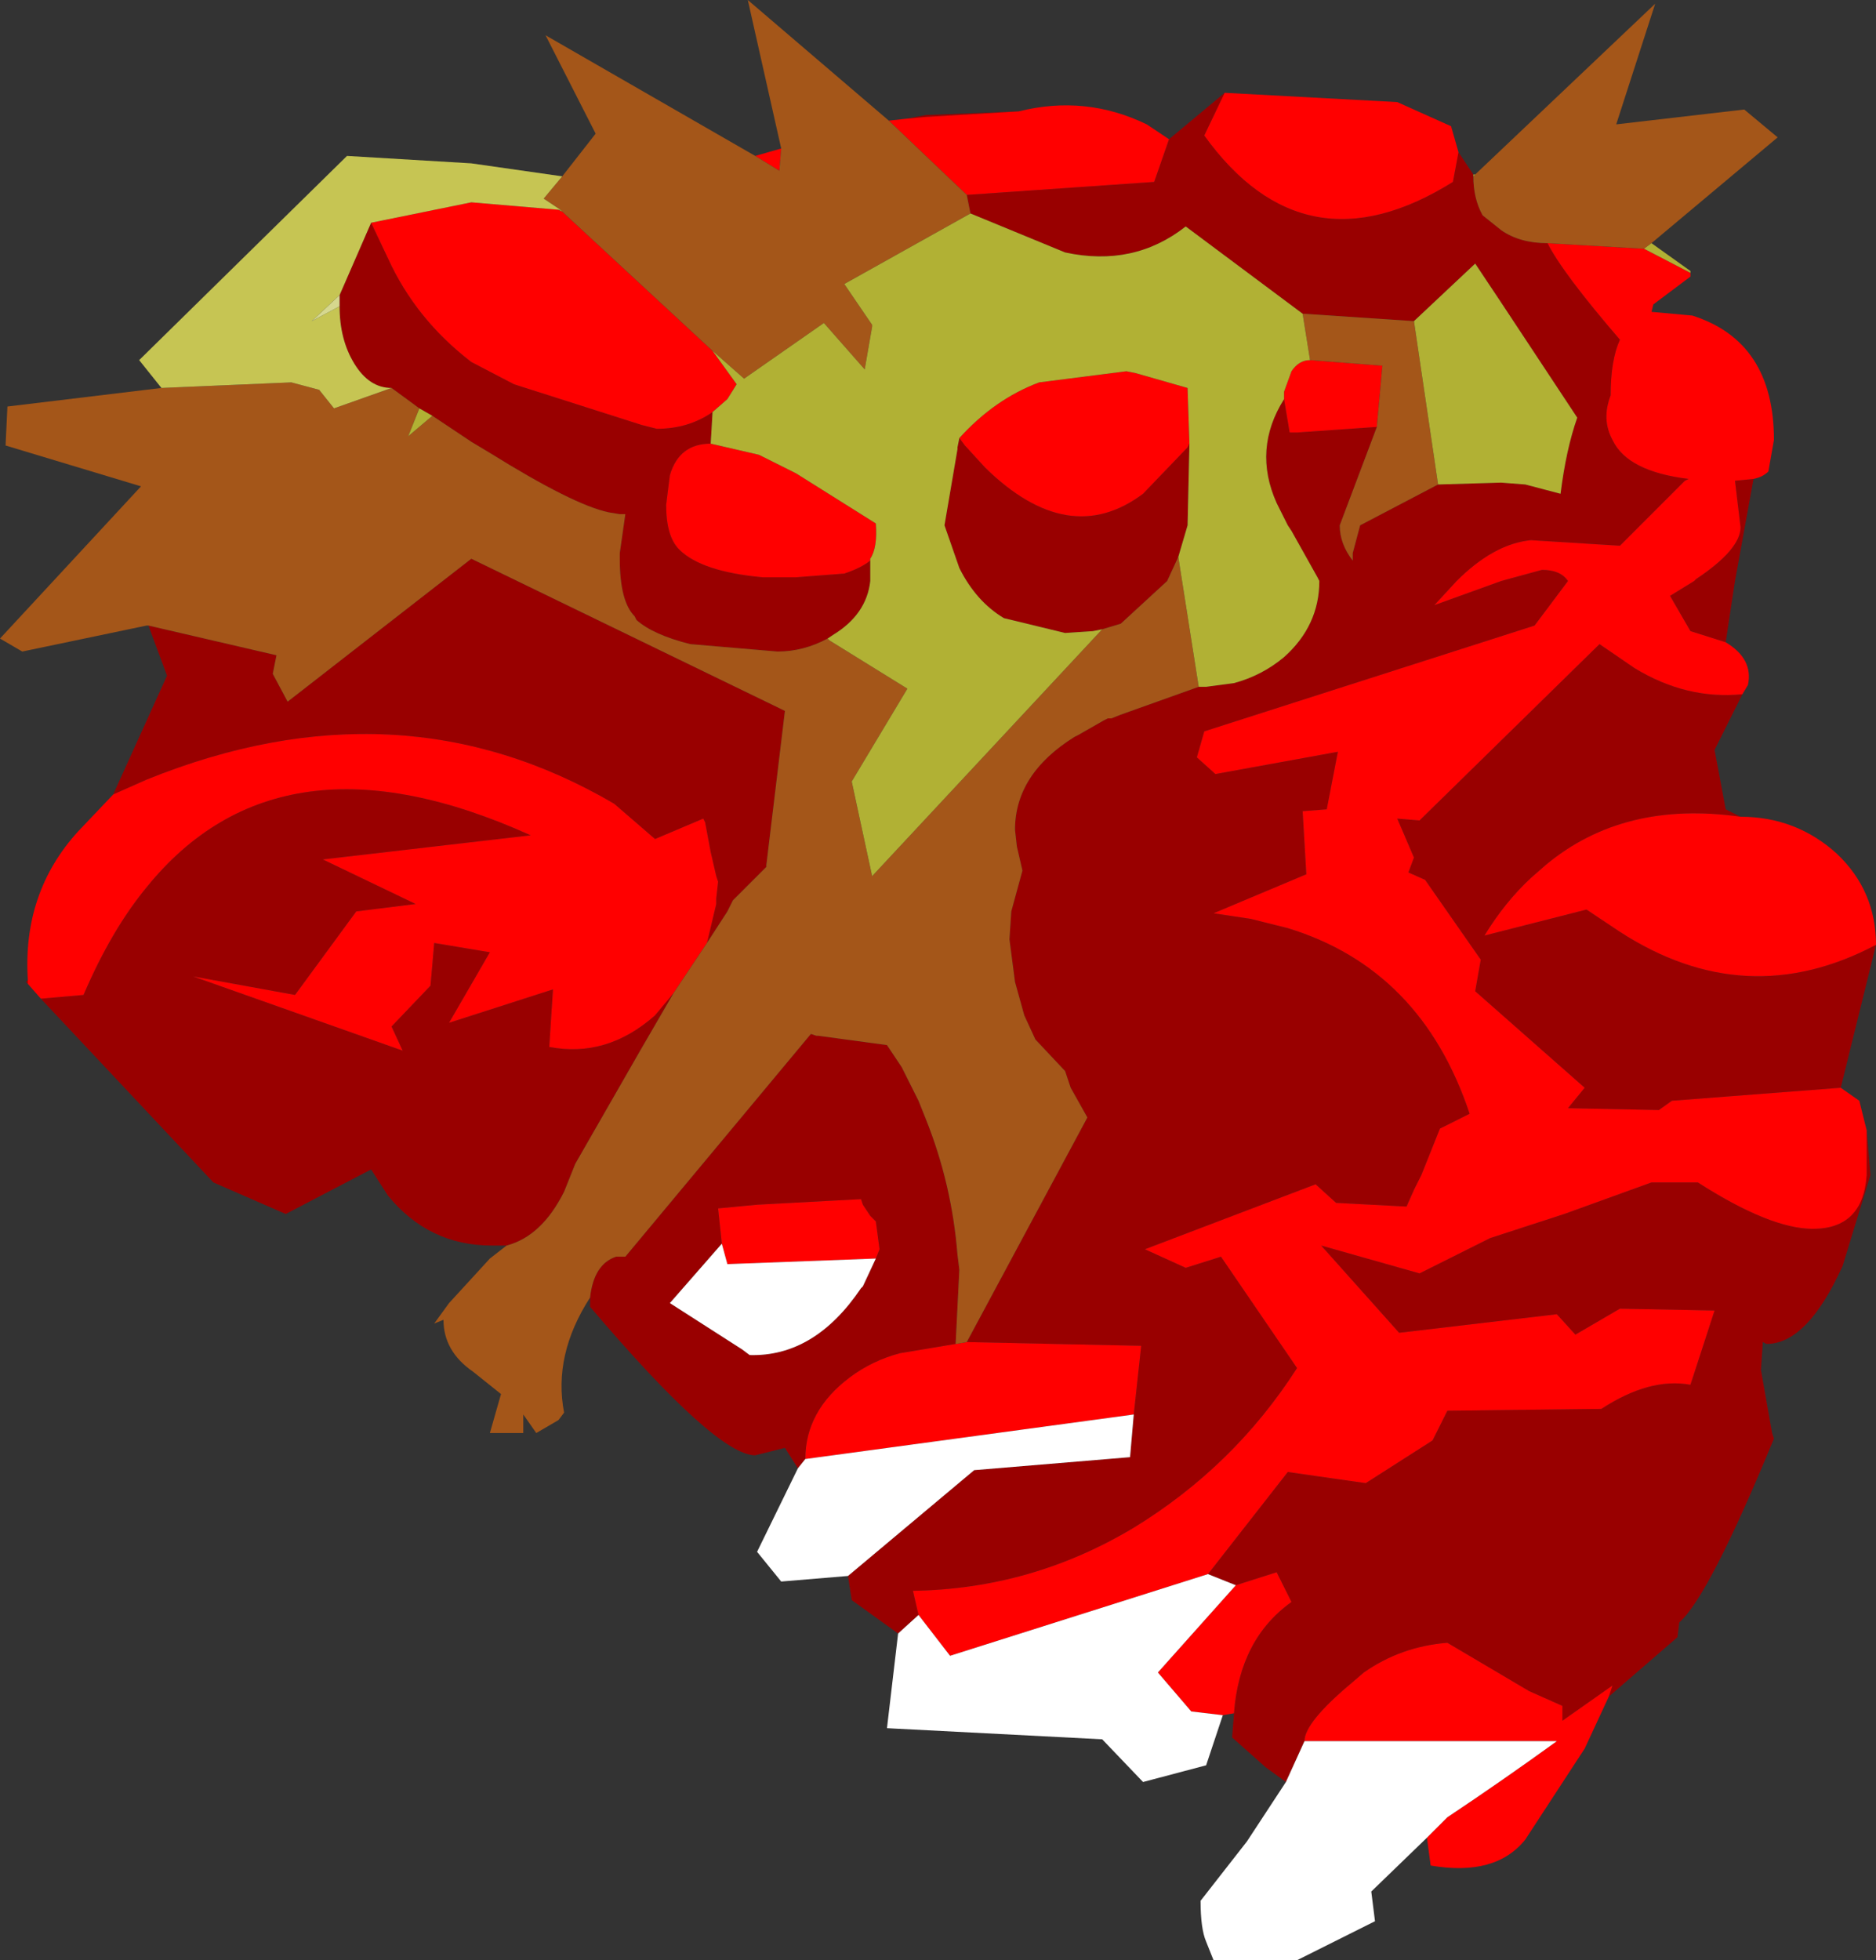<?xml version="1.0" encoding="UTF-8" standalone="no"?>
<svg xmlns:ffdec="https://www.free-decompiler.com/flash" xmlns:xlink="http://www.w3.org/1999/xlink" ffdec:objectType="frame" height="52.8px" width="50.55px" xmlns="http://www.w3.org/2000/svg">
  <rect width="100%" height="100%" fill="#333333" stroke="none"/>
  <g transform="matrix(1.0, 0.0, 0.0, 1.0, 27.8, 23.65)">
    <use ffdec:characterId="2178" height="52.8" transform="matrix(1.0, 0.0, 0.0, 1.0, -27.8, -23.65)" width="50.55" xlink:href="#shape0"/>
  </g>
  <defs>
    <g id="shape0" transform="matrix(1.0, 0.0, 0.0, 1.0, 27.8, 23.65)">
      <path d="M19.45 -10.75 L18.95 -8.0 18.7 -6.35 17.75 -6.65 17.2 -7.6 17.85 -8.0 17.9 -8.05 Q19.1 -8.85 19.1 -9.45 L18.95 -10.7 19.45 -10.75 M19.15 -4.95 L18.4 -3.45 18.7 -1.85 19.1 -1.65 Q15.95 -2.1 13.85 -0.35 L13.45 0.0 Q12.75 0.65 12.2 1.55 L14.95 0.85 15.85 1.45 Q19.25 3.65 22.75 1.8 L21.8 5.65 17.25 6.0 16.9 6.25 14.45 6.2 14.9 5.65 11.95 3.05 12.1 2.2 10.6 0.05 10.15 -0.15 10.3 -0.55 9.85 -1.6 10.45 -1.55 15.3 -6.3 16.25 -5.65 Q17.65 -4.8 19.15 -4.95 M22.5 6.8 L22.6 8.0 21.85 10.45 Q20.9 12.55 19.8 12.55 L19.7 12.5 19.65 13.25 19.95 14.95 20.0 15.1 Q18.25 19.35 17.45 20.05 L17.4 20.45 15.55 22.05 15.65 21.75 14.3 22.7 14.3 22.35 14.3 22.3 13.4 21.9 11.2 20.6 Q9.95 20.7 8.95 21.4 L8.6 21.7 Q7.35 22.75 7.35 23.25 L6.85 24.35 6.3 23.95 5.4 23.15 5.45 22.5 Q5.6 20.5 7.0 19.5 L6.6 18.7 5.5 19.05 4.75 18.75 6.9 16.0 9.0 16.3 10.8 15.15 11.2 14.35 15.35 14.3 Q16.65 13.45 17.75 13.65 L18.4 11.65 15.85 11.6 14.65 12.3 14.15 11.75 9.9 12.25 7.8 9.9 10.45 10.65 12.35 9.7 14.35 9.05 16.7 8.2 17.95 8.2 Q19.9 9.45 21.05 9.45 22.4 9.45 22.5 8.0 L22.5 6.8 M-3.6 20.35 L-4.85 19.45 -4.95 18.8 -1.55 15.95 2.65 15.6 2.75 14.45 2.95 12.6 -1.75 12.5 1.5 6.45 1.05 5.65 0.9 5.2 0.1 4.35 -0.2 3.7 -0.45 2.8 -0.6 1.65 -0.55 0.9 -0.25 -0.2 -0.4 -0.85 -0.45 -1.3 Q-0.45 -2.8 1.15 -3.8 L1.25 -3.85 1.95 -4.25 2.05 -4.3 2.15 -4.3 2.4 -4.4 4.5 -5.15 4.7 -5.15 5.45 -5.25 Q6.2 -5.45 6.8 -5.95 7.75 -6.8 7.75 -8.0 L7.7 -8.1 7.0 -9.35 6.9 -9.5 6.8 -9.7 6.6 -10.1 Q5.95 -11.55 6.8 -12.9 L6.95 -12.0 7.15 -12.0 9.3 -12.15 8.3 -9.5 Q8.3 -9.0 8.65 -8.55 L8.65 -8.75 8.85 -9.5 10.95 -10.6 12.65 -10.65 13.3 -10.6 14.25 -10.35 Q14.4 -11.55 14.7 -12.4 L12.65 -15.5 11.95 -16.55 10.3 -15.0 7.3 -15.2 4.15 -17.55 Q2.75 -16.45 0.9 -16.85 L-1.65 -17.9 -1.75 -18.4 3.3 -18.75 3.7 -19.9 5.2 -21.15 4.65 -20.0 Q7.35 -16.25 11.35 -18.75 L11.5 -19.55 11.9 -18.95 11.9 -18.9 Q11.9 -18.3 12.15 -17.85 L12.65 -17.45 Q13.15 -17.1 13.9 -17.1 14.3 -16.3 15.85 -14.5 15.6 -13.95 15.6 -13.0 15.35 -12.35 15.65 -11.8 16.05 -10.95 17.7 -10.75 L17.6 -10.7 15.85 -8.95 13.45 -9.1 Q12.45 -9.0 11.45 -8.0 L10.85 -7.35 12.65 -8.0 13.75 -8.3 Q14.25 -8.3 14.45 -8.0 L13.55 -6.8 4.65 -3.95 4.45 -3.25 4.95 -2.8 8.25 -3.4 7.95 -1.85 7.3 -1.8 7.4 -0.1 4.9 0.95 5.9 1.1 6.9 1.35 Q10.5 2.45 11.8 6.35 L11.0 6.75 10.5 8.0 10.3 8.4 10.1 8.85 8.2 8.75 7.65 8.25 3.05 10.0 4.15 10.5 5.1 10.2 7.15 13.2 Q5.45 15.85 2.75 17.5 0.0 19.15 -3.2 19.2 L-3.05 19.85 -3.6 20.35 M-6.3 15.9 L-6.65 15.35 -7.45 15.55 Q-8.5 15.55 -11.9 11.55 L-11.9 11.3 Q-11.8 10.4 -11.2 10.2 L-10.95 10.2 -5.95 4.2 -5.8 4.25 -5.75 4.25 -3.9 4.5 -3.8 4.65 -3.5 5.1 -3.05 6.0 -2.85 6.5 Q-2.15 8.25 -2.0 10.15 L-1.95 10.55 -2.05 12.55 -3.55 12.8 Q-4.3 13.0 -4.9 13.45 -6.1 14.35 -6.1 15.65 L-6.3 15.9 M-14.15 9.9 L-14.55 9.9 Q-16.25 9.9 -17.35 8.55 L-17.8 7.85 -20.1 9.05 -22.05 8.2 -26.7 3.25 -25.55 3.15 Q-24.8 1.4 -23.85 0.25 -20.25 -4.2 -13.5 -1.15 L-19.1 -0.5 -16.6 0.7 -18.2 0.9 -19.85 3.15 -22.6 2.65 -16.95 4.65 -17.25 4.0 -16.2 2.9 -16.1 1.75 -14.6 2.0 -15.7 3.9 -12.9 3.0 -13.0 4.55 Q-11.45 4.85 -10.15 3.7 L-9.65 3.1 -10.55 4.65 -12.3 7.7 -12.6 8.45 Q-13.2 9.65 -14.15 9.9 M-27.05 2.85 L-27.1 2.8 -27.05 2.75 -27.05 2.85 M-24.75 -2.25 L-23.3 -5.45 -23.8 -6.8 -20.35 -6.0 -20.45 -5.5 -20.05 -4.75 -15.1 -8.6 -6.75 -4.55 -6.65 -4.5 -7.15 -0.35 -7.15 -0.3 -8.05 0.6 -8.2 0.9 -8.75 1.75 -8.5 0.7 -8.5 0.55 -8.45 0.1 -8.5 -0.05 -8.65 -0.7 -8.8 -1.5 -8.85 -1.6 -10.15 -1.05 -11.25 -2.0 Q-17.05 -5.4 -23.85 -2.65 L-24.75 -2.25 M-3.4 -20.45 L-2.85 -20.55 -0.35 -20.65 -2.85 -20.5 -3.4 -20.45 M4.25 -11.7 L4.2 -9.5 3.95 -8.65 3.65 -8.0 2.4 -6.85 1.9 -6.7 1.65 -6.65 0.9 -6.6 -0.75 -7.0 Q-1.5 -7.45 -1.95 -8.35 L-2.35 -9.5 -2.0 -11.55 -2.0 -11.6 -1.95 -11.85 -1.8 -11.65 -1.25 -11.05 Q1.0 -8.85 3.0 -10.35 L4.2 -11.6 4.25 -11.7 M-8.6 -12.55 L-8.65 -11.7 Q-9.5 -11.7 -9.75 -10.85 L-9.85 -10.05 Q-9.85 -9.2 -9.5 -8.85 -8.9 -8.25 -7.25 -8.1 L-6.35 -8.1 -5.05 -8.2 Q-4.6 -8.35 -4.35 -8.55 L-4.35 -8.25 -4.35 -8.0 Q-4.45 -7.1 -5.35 -6.55 L-5.5 -6.45 Q-6.15 -6.1 -6.85 -6.1 L-9.2 -6.3 Q-10.2 -6.55 -10.65 -6.95 L-10.7 -7.05 Q-11.1 -7.45 -11.1 -8.6 L-11.1 -8.75 -10.95 -9.8 -11.1 -9.8 -11.4 -9.85 Q-12.35 -10.05 -14.6 -11.45 L-15.1 -11.75 -16.15 -12.45 -16.5 -12.65 -17.25 -13.2 Q-17.85 -13.2 -18.25 -13.85 -18.65 -14.5 -18.65 -15.4 L-18.65 -15.7 -17.8 -17.65 -17.35 -16.7 Q-16.6 -15.05 -15.1 -13.9 L-13.95 -13.3 -10.5 -12.2 -10.1 -12.1 Q-9.25 -12.1 -8.6 -12.55 M-8.35 9.85 L-9.75 11.45 -7.8 12.7 -7.6 12.85 Q-5.85 12.9 -4.6 11.05 L-4.55 11.0 -4.2 10.25 -4.1 10.0 -4.2 9.25 -4.35 9.1 -4.55 8.8 -4.6 8.65 -7.4 8.8 -8.45 8.9 -8.35 9.85" fill="#990000" fill-rule="evenodd" stroke="none"/>
      <path d="M17.75 -16.3 L17.75 -16.2 16.75 -15.45 16.7 -15.25 17.8 -15.15 Q20.0 -14.45 20.0 -11.8 L19.85 -10.95 Q19.7 -10.8 19.45 -10.75 L18.95 -10.7 19.1 -9.45 Q19.1 -8.85 17.9 -8.05 L17.85 -8.0 17.2 -7.6 17.75 -6.65 18.7 -6.35 Q19.45 -5.9 19.3 -5.2 L19.15 -4.95 Q17.65 -4.8 16.25 -5.65 L15.3 -6.3 10.45 -1.55 9.85 -1.6 10.3 -0.55 10.15 -0.15 10.6 0.05 12.1 2.2 11.95 3.05 14.9 5.65 14.45 6.2 16.9 6.25 17.25 6.0 21.8 5.65 22.3 6.0 22.5 6.8 22.5 8.0 Q22.4 9.45 21.05 9.45 19.9 9.45 17.95 8.2 L16.7 8.2 14.35 9.05 12.35 9.7 10.45 10.65 7.8 9.9 9.9 12.25 14.15 11.75 14.65 12.3 15.85 11.6 18.4 11.65 17.75 13.65 Q16.65 13.45 15.35 14.3 L11.2 14.35 10.8 15.15 9.0 16.3 6.9 16.0 4.75 18.75 -2.2 20.95 -3.05 19.85 -3.2 19.2 Q0.0 19.15 2.75 17.5 5.45 15.85 7.15 13.2 L5.1 10.2 4.15 10.5 3.05 10.0 7.65 8.25 8.2 8.75 10.1 8.85 10.3 8.4 10.5 8.0 11.0 6.75 11.8 6.35 Q10.5 2.45 6.9 1.35 L5.9 1.1 4.9 0.95 7.4 -0.1 7.3 -1.8 7.95 -1.85 8.25 -3.4 4.95 -2.8 4.45 -3.25 4.65 -3.95 13.55 -6.8 14.45 -8.0 Q14.25 -8.3 13.75 -8.3 L12.65 -8.0 10.85 -7.35 11.45 -8.0 Q12.45 -9.0 13.45 -9.1 L15.85 -8.95 17.6 -10.7 17.7 -10.75 Q16.05 -10.95 15.65 -11.8 15.35 -12.35 15.6 -13.0 15.6 -13.95 15.85 -14.5 14.3 -16.3 13.9 -17.1 L16.5 -16.95 17.75 -16.3 M19.1 -1.65 Q20.6 -1.65 21.7 -0.65 22.75 0.35 22.75 1.8 19.25 3.65 15.85 1.45 L14.95 0.85 12.2 1.55 Q12.75 0.65 13.45 0.0 L13.85 -0.35 Q15.95 -2.1 19.1 -1.65 M15.55 22.05 L14.9 23.45 13.3 25.9 Q12.5 26.9 10.75 26.6 L10.65 25.85 11.2 25.3 Q12.7 24.3 14.15 23.25 L7.35 23.25 Q7.35 22.75 8.6 21.7 L8.95 21.4 Q9.95 20.7 11.2 20.6 L13.4 21.9 14.3 22.3 14.3 22.35 14.3 22.7 15.65 21.75 15.55 22.05 M5.45 22.5 L5.15 22.55 4.3 22.45 3.4 21.4 5.5 19.05 6.6 18.7 7.0 19.5 Q5.6 20.5 5.45 22.5 M-26.7 3.25 L-27.05 2.85 -27.05 2.75 Q-27.2 0.4 -25.7 -1.25 L-24.75 -2.25 -23.85 -2.65 Q-17.05 -5.4 -11.25 -2.0 L-10.15 -1.05 -8.85 -1.6 -8.8 -1.5 -8.65 -0.7 -8.5 -0.05 -8.45 0.1 -8.5 0.55 -8.5 0.7 -8.75 1.75 -9.65 3.1 -10.15 3.7 Q-11.45 4.85 -13.0 4.55 L-12.9 3.0 -15.7 3.9 -14.6 2.0 -16.1 1.75 -16.2 2.9 -17.25 4.0 -16.95 4.65 -22.6 2.65 -19.85 3.15 -18.2 0.9 -16.6 0.7 -19.1 -0.5 -13.5 -1.15 Q-20.25 -4.2 -23.85 0.25 -24.8 1.4 -25.55 3.15 L-26.7 3.25 M-7.45 -19.45 L-6.75 -19.65 -6.8 -19.05 -7.45 -19.45 M-3.85 -20.4 L-3.4 -20.45 -2.85 -20.5 -0.35 -20.65 Q1.45 -21.1 3.1 -20.3 L3.7 -19.9 3.3 -18.75 -1.75 -18.4 -3.85 -20.4 M5.2 -21.15 L9.85 -20.9 11.3 -20.25 11.5 -19.55 11.35 -18.75 Q7.35 -16.25 4.65 -20.0 L5.2 -21.15 M9.3 -12.15 L7.15 -12.0 6.95 -12.0 6.8 -12.9 6.8 -13.1 7.0 -13.65 Q7.2 -13.95 7.5 -13.95 L9.45 -13.8 9.3 -12.15 M-1.75 12.5 L2.95 12.6 2.75 14.45 -6.1 15.65 Q-6.1 14.35 -4.9 13.45 -4.3 13.0 -3.55 12.8 L-2.05 12.55 -1.75 12.5 M-1.95 -11.85 Q-1.0 -12.9 0.2 -13.35 L2.55 -13.65 2.8 -13.6 3.85 -13.3 4.2 -13.2 4.25 -11.7 4.2 -11.6 3.0 -10.35 Q1.0 -8.85 -1.25 -11.05 L-1.8 -11.65 -1.95 -11.85 M-8.6 -14.2 L-7.95 -13.3 -8.2 -12.9 -8.6 -12.55 Q-9.25 -12.1 -10.1 -12.1 L-10.5 -12.2 -13.95 -13.3 -15.1 -13.9 Q-16.6 -15.05 -17.35 -16.7 L-17.8 -17.65 -15.1 -18.2 -12.75 -18.0 -12.65 -17.95 -8.6 -14.2 M-8.65 -11.7 L-7.35 -11.4 -6.35 -10.9 -4.2 -9.55 Q-4.15 -8.9 -4.35 -8.6 L-4.35 -8.55 Q-4.6 -8.35 -5.05 -8.2 L-6.35 -8.1 -7.25 -8.1 Q-8.9 -8.25 -9.5 -8.85 -9.85 -9.2 -9.85 -10.05 L-9.75 -10.85 Q-9.5 -11.7 -8.65 -11.7 M-4.2 10.25 L-8.2 10.4 -8.35 9.85 -8.45 8.9 -7.4 8.8 -4.6 8.65 -4.55 8.8 -4.35 9.1 -4.2 9.25 -4.1 10.0 -4.2 10.25" fill="#ff0000" fill-rule="evenodd" stroke="none"/>
      <path d="M10.65 25.85 L9.15 27.3 9.25 28.1 7.15 29.15 4.9 29.15 4.7 28.65 Q4.55 28.3 4.55 27.55 L5.8 25.95 6.85 24.35 7.35 23.25 14.15 23.25 Q12.7 24.3 11.2 25.3 L10.65 25.85 M5.15 22.55 L4.7 23.9 3.0 24.35 1.9 23.2 -3.9 22.9 -3.6 20.35 -3.05 19.85 -2.2 20.95 4.75 18.75 5.5 19.05 3.4 21.4 4.3 22.45 5.15 22.55 M-4.95 18.8 L-6.75 18.95 -7.4 18.15 -6.3 15.9 -6.1 15.65 2.75 14.45 2.65 15.6 -1.55 15.95 -4.95 18.8 M-4.2 10.25 L-4.55 11.0 -4.6 11.05 Q-5.85 12.9 -7.6 12.85 L-7.8 12.7 -9.75 11.45 -8.35 9.85 -8.2 10.4 -4.2 10.25" fill="#ffffff" fill-rule="evenodd" stroke="none"/>
      <path d="M11.95 -18.95 L16.8 -23.55 15.75 -20.3 19.2 -20.7 20.1 -19.95 16.7 -17.1 16.5 -16.95 13.9 -17.1 Q13.15 -17.1 12.65 -17.45 L12.15 -17.85 Q11.9 -18.3 11.9 -18.9 L11.95 -18.95 M-11.9 11.3 Q-12.9 12.85 -12.6 14.4 L-12.75 14.6 -13.35 14.95 -13.7 14.45 -13.7 14.95 -14.6 14.95 -14.3 13.9 -15.05 13.3 Q-15.85 12.75 -15.85 11.9 L-16.1 12.0 -15.7 11.45 -14.6 10.25 -14.15 9.9 Q-13.2 9.65 -12.6 8.45 L-12.3 7.7 -10.55 4.65 -9.65 3.1 -8.75 1.75 -8.2 0.9 -8.05 0.6 -7.15 -0.3 -7.15 -0.35 -6.65 -4.5 -6.75 -4.55 -15.1 -8.6 -20.05 -4.75 -20.45 -5.5 -20.35 -6.0 -23.8 -6.8 -23.85 -6.8 -27.2 -6.1 -27.8 -6.45 -24.0 -10.55 -27.65 -11.65 -27.6 -12.7 -23.45 -13.2 -19.95 -13.35 -19.2 -13.15 -18.8 -12.65 -17.25 -13.2 -16.5 -12.65 -16.8 -11.9 -16.15 -12.45 -15.1 -11.75 -14.6 -11.45 Q-12.35 -10.05 -11.4 -9.85 L-11.1 -9.8 -10.95 -9.8 -11.1 -8.75 -11.1 -8.6 Q-11.1 -7.45 -10.7 -7.05 L-10.65 -6.95 Q-10.2 -6.55 -9.2 -6.3 L-6.85 -6.1 Q-6.15 -6.1 -5.5 -6.45 L-5.45 -6.4 -3.35 -5.1 -4.85 -2.6 -4.3 -0.05 1.9 -6.7 2.4 -6.85 3.65 -8.0 3.95 -8.65 4.5 -5.15 2.4 -4.4 2.15 -4.3 2.05 -4.3 1.95 -4.25 1.25 -3.85 1.15 -3.8 Q-0.45 -2.8 -0.45 -1.3 L-0.4 -0.85 -0.25 -0.2 -0.55 0.9 -0.6 1.65 -0.45 2.8 -0.2 3.7 0.1 4.35 0.9 5.2 1.05 5.65 1.5 6.45 -1.75 12.5 -2.05 12.55 -1.95 10.55 -2.0 10.15 Q-2.15 8.25 -2.85 6.5 L-3.05 6.0 -3.5 5.1 -3.8 4.65 -3.9 4.5 -5.75 4.25 -5.8 4.25 -5.95 4.2 -10.95 10.2 -11.2 10.2 Q-11.8 10.4 -11.9 11.3 M-12.65 -18.9 L-11.75 -20.05 -13.1 -22.7 -7.45 -19.45 -6.8 -19.05 -6.75 -19.65 -7.65 -23.65 -3.85 -20.4 -1.75 -18.4 -1.65 -17.9 -5.05 -16.0 -4.3 -14.9 -4.3 -14.85 -4.5 -13.7 -5.6 -14.95 -7.75 -13.45 -8.6 -14.2 -12.65 -17.95 -12.7 -18.0 -13.15 -18.3 -12.65 -18.9 M10.3 -15.0 L10.95 -10.6 8.85 -9.5 8.65 -8.75 8.65 -8.55 Q8.3 -9.0 8.3 -9.5 L9.3 -12.15 9.45 -13.8 7.5 -13.95 7.3 -15.2 10.3 -15.0" fill="#a45619" fill-rule="evenodd" stroke="none"/>
      <path d="M16.7 -17.1 L17.75 -16.35 17.75 -16.3 16.5 -16.95 16.7 -17.1 M11.9 -18.95 L11.95 -18.95 11.9 -18.9 11.9 -18.95 M10.3 -15.0 L11.95 -16.55 12.65 -15.5 14.7 -12.4 Q14.4 -11.55 14.25 -10.35 L13.3 -10.6 12.65 -10.65 10.95 -10.6 10.3 -15.0 M6.8 -12.9 Q5.95 -11.55 6.6 -10.1 L6.8 -9.7 6.9 -9.5 7.0 -9.35 7.7 -8.1 7.75 -8.0 Q7.75 -6.8 6.8 -5.95 6.2 -5.45 5.45 -5.25 L4.7 -5.15 4.5 -5.15 3.95 -8.65 4.2 -9.5 4.25 -11.7 4.2 -13.2 3.85 -13.3 2.8 -13.6 2.55 -13.65 0.2 -13.35 Q-1.0 -12.9 -1.95 -11.85 L-2.0 -11.6 -2.0 -11.55 -2.35 -9.5 -1.95 -8.35 Q-1.5 -7.45 -0.75 -7.0 L0.9 -6.6 1.65 -6.65 1.9 -6.7 -4.3 -0.05 -4.85 -2.6 -3.35 -5.1 -5.45 -6.4 -5.5 -6.45 -5.35 -6.55 Q-4.45 -7.1 -4.35 -8.0 L-4.35 -8.25 -4.35 -8.55 -4.35 -8.6 Q-4.15 -8.9 -4.2 -9.55 L-6.35 -10.9 -7.35 -11.4 -8.65 -11.7 -8.6 -12.55 -8.2 -12.9 -7.95 -13.3 -8.6 -14.2 -7.75 -13.45 -5.6 -14.95 -4.5 -13.7 -4.3 -14.85 -4.3 -14.9 -5.05 -16.0 -1.65 -17.9 0.9 -16.85 Q2.75 -16.45 4.15 -17.55 L7.3 -15.2 7.5 -13.95 Q7.2 -13.95 7.0 -13.65 L6.8 -13.1 6.8 -12.9 M-12.75 -18.0 L-12.7 -18.0 -12.65 -17.95 -12.75 -18.0 M-16.5 -12.65 L-16.15 -12.45 -16.8 -11.9 -16.5 -12.65" fill="#b1b134" fill-rule="evenodd" stroke="none"/>
      <path d="M-23.45 -13.2 L-24.05 -13.95 -18.45 -19.45 -15.1 -19.25 -12.65 -18.9 -13.15 -18.3 -12.7 -18.0 -12.75 -18.0 -15.1 -18.2 -17.8 -17.65 -18.65 -15.7 -19.4 -15.0 -18.65 -15.4 Q-18.65 -14.5 -18.25 -13.85 -17.85 -13.2 -17.25 -13.2 L-18.8 -12.65 -19.2 -13.15 -19.95 -13.35 -23.45 -13.2" fill="#c6c553" fill-rule="evenodd" stroke="none"/>
      <path d="M-18.65 -15.4 L-19.4 -15.0 -18.65 -15.7 -18.65 -15.4" fill="#d6d88e" fill-rule="evenodd" stroke="none"/>
    </g>
  </defs>
</svg>
